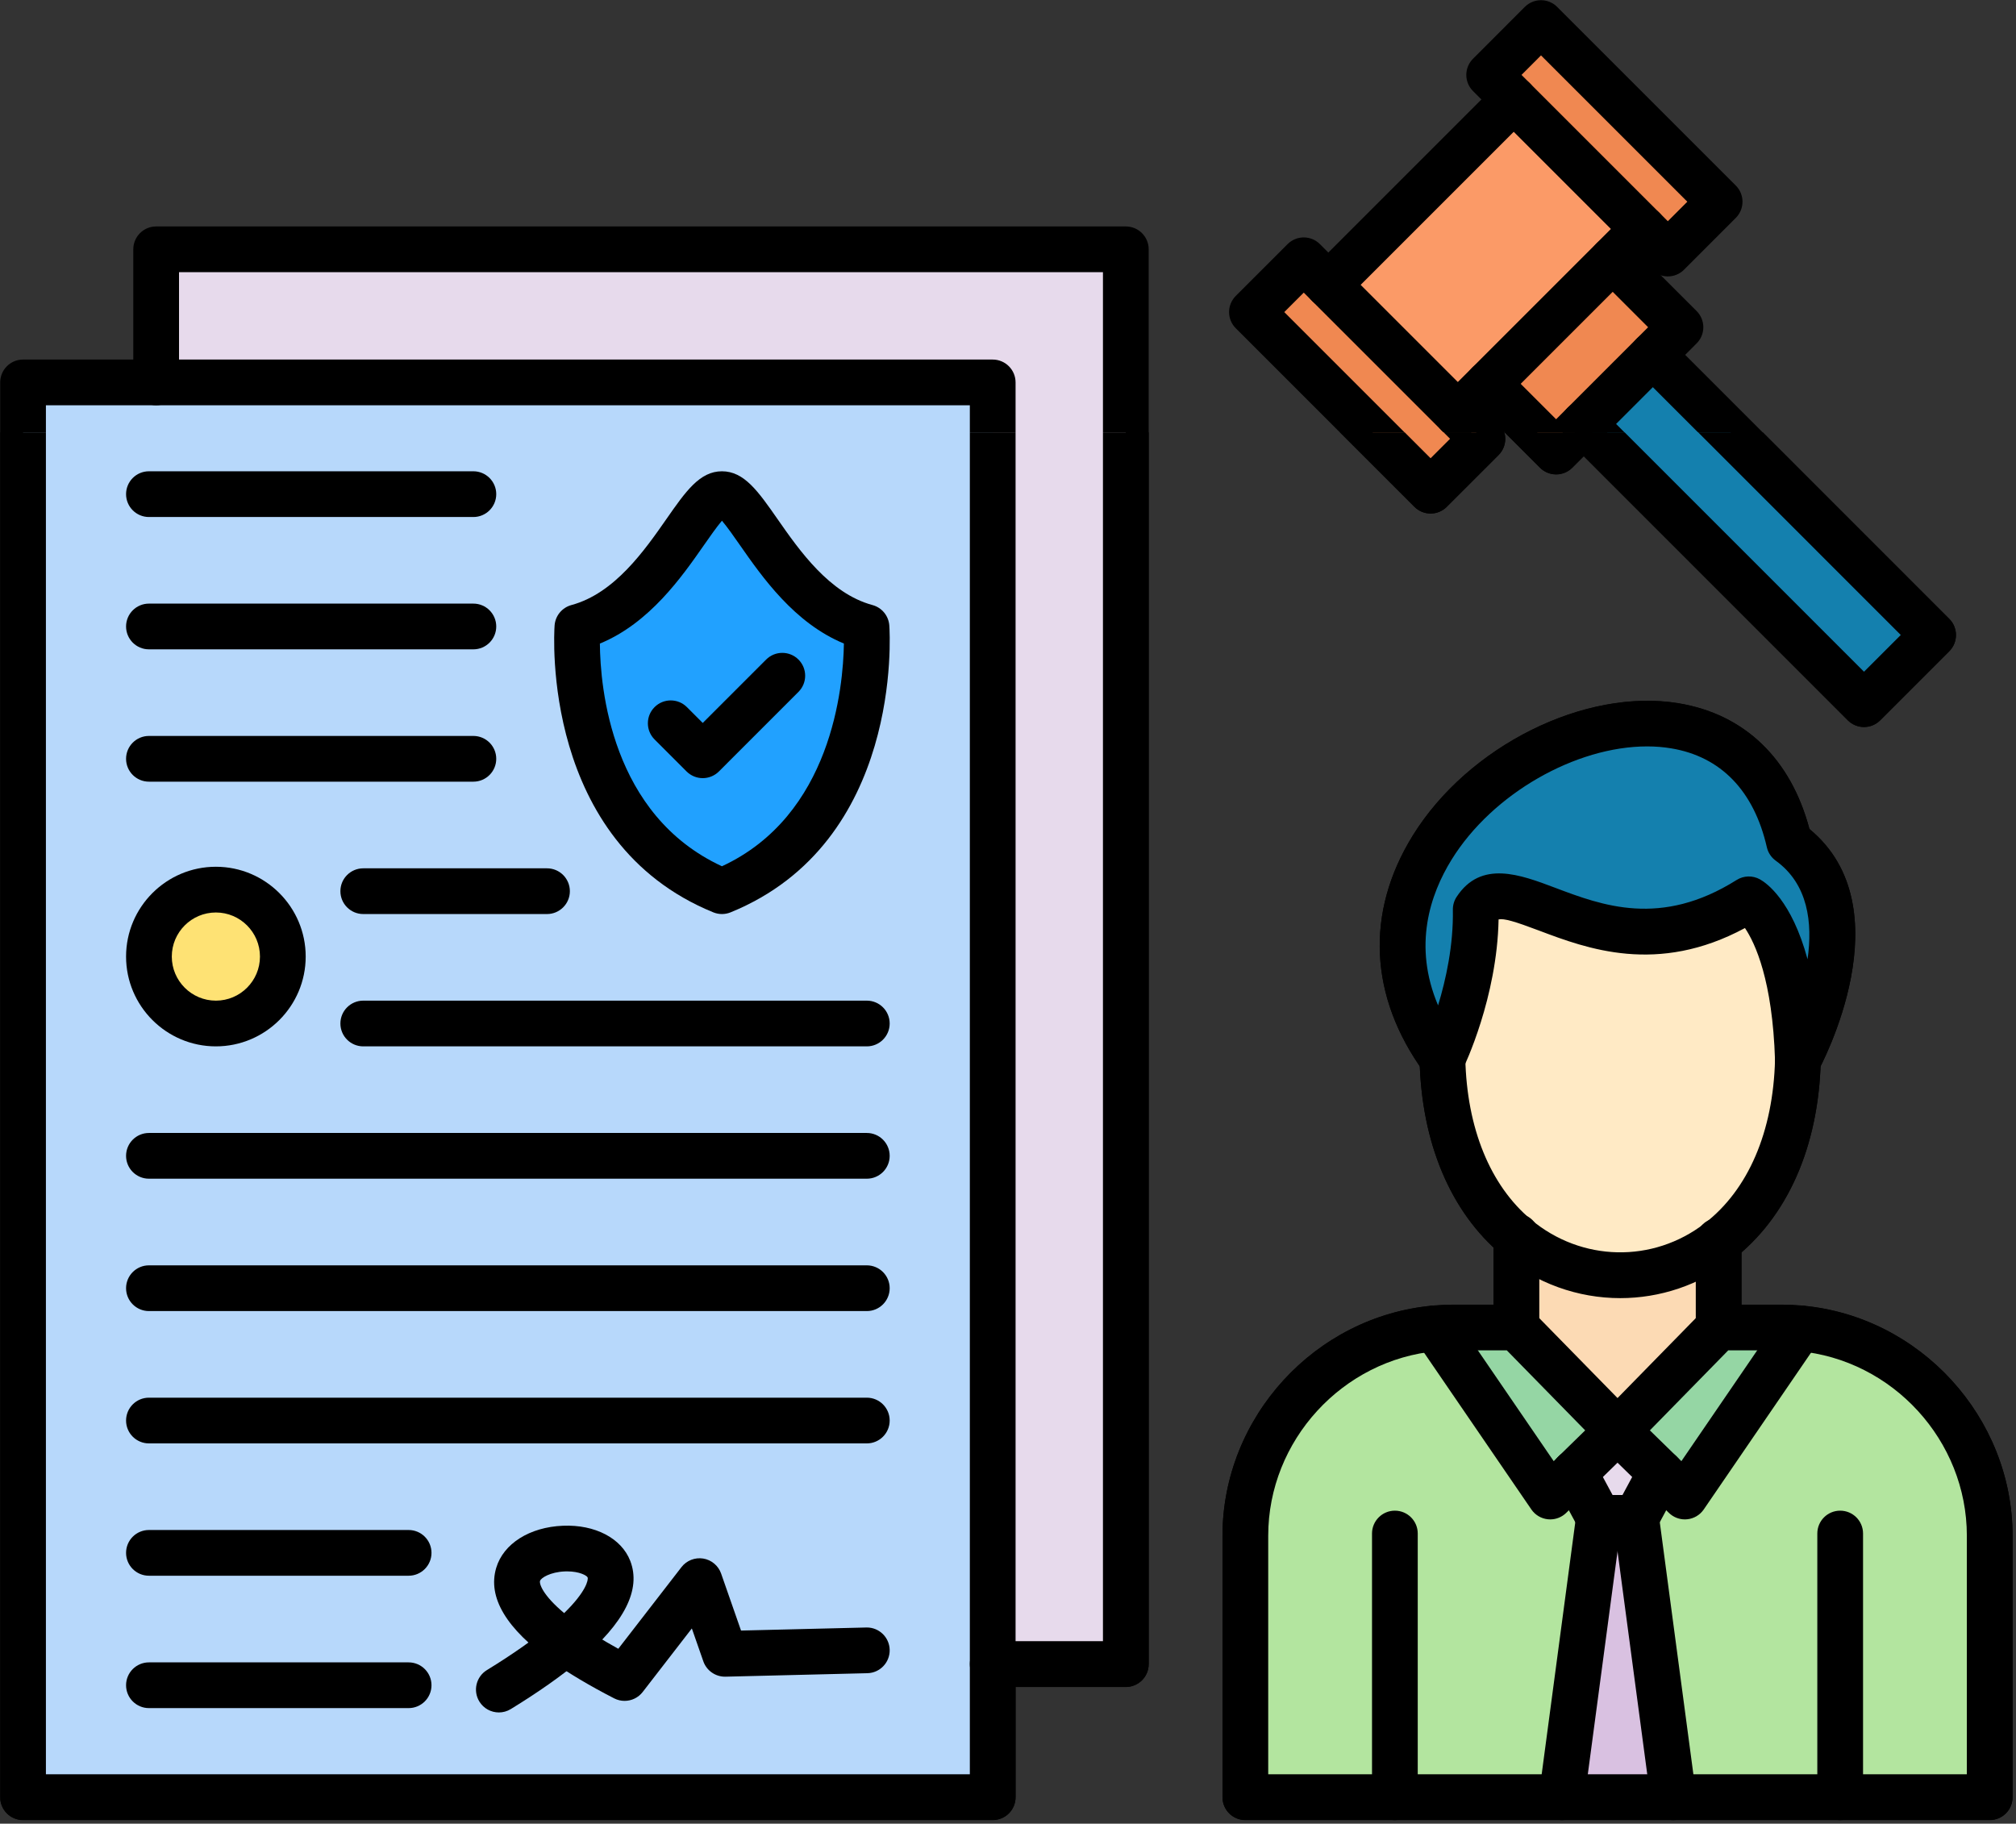 <svg xmlns="http://www.w3.org/2000/svg" xmlns:xlink="http://www.w3.org/1999/xlink" width="1206" zoomAndPan="magnify" viewBox="0 0 904.5 818.25" height="1091" preserveAspectRatio="xMidYMid meet" version="1.2"><rect x="0" y="0" width="904.5" height="818.25" fill="#333333" stroke="none"/><defs><clipPath id="ebedb75b3f"><path d="M 0.164 161 L 456 161 L 456 816.75 L 0.164 816.75 Z M 0.164 161 "/></clipPath><clipPath id="3d7a1e9daa"><path d="M 723 670 L 762 670 L 762 816.75 L 723 816.75 Z M 723 670 "/></clipPath><clipPath id="878d712852"><path d="M 548 585 L 903 585 L 903 816.75 L 548 816.75 Z M 548 585 "/></clipPath><clipPath id="63b4bed8af"><path d="M 615 677 L 637 677 L 637 816.75 L 615 816.75 Z M 615 677 "/></clipPath><clipPath id="e5ae315dd7"><path d="M 690 670 L 728 670 L 728 816.75 L 690 816.75 Z M 690 670 "/></clipPath><clipPath id="4449210f35"><path d="M 815 677 L 836 677 L 836 816.75 L 815 816.75 Z M 815 677 "/></clipPath><clipPath id="a9eb211004"><path d="M 710 193.98 L 868 193.98 L 868 316 L 710 316 Z M 710 193.98 "/></clipPath><clipPath id="68f0394374"><path d="M 667 193.98 L 754 193.98 L 754 203 L 667 203 Z M 667 193.98 "/></clipPath><clipPath id="43e19ee232"><path d="M 561 193.98 L 666 193.98 L 666 221 L 561 221 Z M 561 193.98 "/></clipPath><clipPath id="d2d660dd9b"><path d="M 70 193.98 L 506 193.98 L 506 747 L 70 747 Z M 70 193.98 "/></clipPath><clipPath id="67d04b9fcf"><path d="M 10 193.98 L 446 193.98 L 446 807 L 10 807 Z M 10 193.98 "/></clipPath><clipPath id="9ccc08a8ac"><path d="M 700 193.98 L 878 193.98 L 878 327 L 700 327 Z M 700 193.98 "/></clipPath><clipPath id="0567069e0e"><path d="M 657 193.98 L 765 193.98 L 765 213 L 657 213 Z M 657 193.98 "/></clipPath><clipPath id="29bcef18fa"><path d="M 643 193.98 L 748 193.98 L 748 197 L 643 197 Z M 643 193.98 "/></clipPath><clipPath id="0c441c8669"><path d="M 551 193.98 L 676 193.98 L 676 231 L 551 231 Z M 551 193.98 "/></clipPath><clipPath id="e837b32be5"><path d="M 0.164 193.98 L 456 193.98 L 456 816.684 L 0.164 816.684 Z M 0.164 193.98 "/></clipPath><clipPath id="4c105ad8da"><path d="M 59 193.98 L 516 193.98 L 516 757 L 59 757 Z M 59 193.98 "/></clipPath><clipPath id="0d6ed55b24"><path d="M 723 670 L 762 670 L 762 816.684 L 723 816.684 Z M 723 670 "/></clipPath><clipPath id="8e695fe690"><path d="M 548 585 L 903 585 L 903 816.684 L 548 816.684 Z M 548 585 "/></clipPath><clipPath id="118ef0b317"><path d="M 615 677 L 637 677 L 637 816.684 L 615 816.684 Z M 615 677 "/></clipPath><clipPath id="dbf541df36"><path d="M 690 670 L 728 670 L 728 816.684 L 690 816.684 Z M 690 670 "/></clipPath><clipPath id="6dcd2e5646"><path d="M 815 677 L 836 677 L 836 816.684 L 815 816.684 Z M 815 677 "/></clipPath></defs><g id="d473b5292e"><path style=" stroke:none;fill-rule:nonzero;fill:#95d6a4;fill-opacity:1;" d="M 807.582 596.055 L 755.945 671.531 L 744.988 660.824 L 725.723 642.012 L 771.086 595.684 L 799.273 595.684 C 802.062 595.684 804.855 595.809 807.582 596.055 Z M 807.582 596.055 "/><path style=" stroke:none;fill-rule:nonzero;fill:#95d6a4;fill-opacity:1;" d="M 680.363 595.684 L 725.723 642.012 L 706.457 660.824 L 706.457 660.844 L 695.523 671.531 L 643.863 596.055 C 646.594 595.809 649.383 595.684 652.172 595.684 Z M 680.363 595.684 "/><path style=" stroke:none;fill-rule:nonzero;fill:#b3e59f;fill-opacity:1;" d="M 825.617 806.402 L 750.773 806.402 L 734.074 681.113 L 744.988 660.824 L 755.945 671.531 L 807.582 596.055 C 855.121 600.301 892.707 640.512 892.707 689.113 L 892.707 806.402 Z M 825.617 806.402 "/><path style=" stroke:none;fill-rule:nonzero;fill:#b3e59f;fill-opacity:1;" d="M 625.828 806.402 L 558.742 806.402 L 558.742 689.113 C 558.742 640.512 596.328 600.301 643.863 596.055 L 695.523 671.531 L 706.457 660.844 L 717.375 681.113 L 700.672 806.402 Z M 625.828 806.402 "/><path style=" stroke:none;fill-rule:nonzero;fill:#d9c1e1;fill-opacity:1;" d="M 734.074 681.113 L 750.773 806.402 L 700.672 806.402 L 717.375 681.113 Z M 734.074 681.113 "/><path style=" stroke:none;fill-rule:nonzero;fill:#e7daec;fill-opacity:1;" d="M 744.988 660.824 L 734.074 681.113 L 717.375 681.113 L 706.457 660.844 L 706.457 660.824 L 725.723 642.012 Z M 744.988 660.824 "/><path style=" stroke:none;fill-rule:nonzero;fill:#fcdab4;fill-opacity:1;" d="M 771.086 557.094 L 771.086 595.684 L 725.723 642.012 L 680.363 595.684 L 680.363 555.168 C 706.891 577.363 743.961 578 771.086 557.094 Z M 771.086 557.094 "/><path style=" stroke:none;fill-rule:nonzero;fill:#ffeac5;fill-opacity:1;" d="M 771.086 557.094 C 743.961 578 706.891 577.363 680.363 555.168 C 661.488 539.391 647.965 512.699 647.168 475.094 C 647.168 475.094 662.719 443.109 662.102 408.109 C 677.898 383.941 720.184 444.156 784.625 403.574 C 784.625 403.574 804.793 414.84 806.641 475.586 C 806.641 475.668 806.641 475.73 806.641 475.812 C 805.656 514.586 791.066 541.688 771.086 557.094 Z M 771.086 557.094 "/><path style=" stroke:none;fill-rule:nonzero;fill:#1480ae;fill-opacity:1;" d="M 806.641 475.812 C 806.641 475.73 806.641 475.668 806.641 475.586 C 804.793 414.84 784.625 403.574 784.625 403.574 C 720.184 444.156 677.898 383.941 662.102 408.109 C 662.719 443.109 647.168 475.094 647.168 475.094 C 568.527 366.605 774.879 256.27 802.723 377.93 C 843.773 407.516 806.641 475.812 806.641 475.812 Z M 806.641 475.812 "/><path style=" stroke:none;fill-rule:nonzero;fill:#1480ae;fill-opacity:1;" d="M 710.578 190.258 L 741.582 159.262 L 867.32 285.031 L 836.316 316.027 Z M 710.578 190.258 "/><path style=" stroke:none;fill-rule:nonzero;fill:#f08851;fill-opacity:1;" d="M 753.953 146.82 L 710.562 190.211 L 698.168 202.621 L 667.766 172.219 L 723.57 116.434 Z M 753.953 146.82 "/><path style=" stroke:none;fill-rule:nonzero;fill:#f08851;fill-opacity:1;" d="M 771.535 90.504 L 748.293 113.77 L 679.152 44.629 L 668.133 33.613 L 691.379 10.348 Z M 771.535 90.504 "/><path style=" stroke:none;fill-rule:nonzero;fill:#f08851;fill-opacity:1;" d="M 665.098 196.938 L 641.852 220.184 L 561.695 140.027 L 584.941 116.785 L 595.977 127.82 L 654.082 185.922 Z M 665.098 196.938 "/><path style=" stroke:none;fill-rule:nonzero;fill:#fb9a67;fill-opacity:1;" d="M 737.254 102.73 L 723.57 116.434 L 667.766 172.219 L 654.082 185.902 L 654.082 185.922 L 595.977 127.82 L 595.977 127.801 L 679.152 44.629 Z M 737.254 102.73 "/><path style=" stroke:none;fill-rule:nonzero;fill:#e7daec;fill-opacity:1;" d="M 505.113 111.859 L 505.113 746.684 L 445.387 746.684 L 445.387 171.582 L 70.062 171.582 L 70.062 111.859 Z M 505.113 111.859 "/><path style=" stroke:none;fill-rule:nonzero;fill:#b7d8fb;fill-opacity:1;" d="M 253.645 737.164 C 179.641 684.5 324.957 677.133 253.645 737.164 Z M 253.645 737.164 "/><path style=" stroke:none;fill-rule:nonzero;fill:#fee274;fill-opacity:1;" d="M 126.895 429.262 C 126.895 430.246 126.844 431.227 126.75 432.203 C 126.652 433.184 126.508 434.156 126.316 435.121 C 126.125 436.086 125.887 437.039 125.602 437.98 C 125.316 438.922 124.984 439.848 124.605 440.754 C 124.23 441.664 123.812 442.551 123.348 443.418 C 122.883 444.285 122.379 445.129 121.832 445.949 C 121.285 446.766 120.699 447.555 120.074 448.316 C 119.453 449.074 118.793 449.805 118.098 450.5 C 117.402 451.195 116.672 451.855 115.914 452.477 C 115.152 453.102 114.363 453.688 113.543 454.234 C 112.727 454.781 111.883 455.285 111.016 455.75 C 110.148 456.215 109.262 456.633 108.352 457.008 C 107.441 457.387 106.52 457.719 105.578 458.004 C 104.637 458.289 103.684 458.527 102.719 458.719 C 101.754 458.91 100.781 459.055 99.801 459.152 C 98.824 459.246 97.84 459.297 96.859 459.297 C 95.875 459.297 94.895 459.246 93.914 459.152 C 92.934 459.055 91.961 458.91 90.996 458.719 C 90.031 458.527 89.082 458.289 88.141 458.004 C 87.199 457.719 86.273 457.387 85.363 457.008 C 84.453 456.633 83.566 456.215 82.699 455.75 C 81.832 455.285 80.988 454.781 80.172 454.234 C 79.352 453.688 78.562 453.102 77.805 452.477 C 77.043 451.855 76.316 451.195 75.617 450.5 C 74.922 449.805 74.266 449.074 73.641 448.316 C 73.016 447.555 72.43 446.766 71.883 445.949 C 71.336 445.129 70.832 444.285 70.367 443.418 C 69.906 442.551 69.484 441.664 69.109 440.754 C 68.73 439.848 68.402 438.922 68.113 437.98 C 67.828 437.039 67.59 436.086 67.398 435.121 C 67.207 434.156 67.062 433.184 66.965 432.203 C 66.871 431.227 66.82 430.246 66.82 429.262 C 66.82 428.277 66.871 427.297 66.965 426.316 C 67.062 425.336 67.207 424.367 67.398 423.402 C 67.59 422.438 67.828 421.484 68.113 420.543 C 68.402 419.602 68.73 418.676 69.109 417.766 C 69.484 416.859 69.906 415.969 70.367 415.102 C 70.832 414.234 71.336 413.391 71.883 412.574 C 72.43 411.758 73.016 410.969 73.641 410.207 C 74.266 409.445 74.922 408.719 75.617 408.023 C 76.316 407.328 77.043 406.668 77.805 406.043 C 78.562 405.418 79.352 404.832 80.172 404.289 C 80.988 403.742 81.832 403.234 82.699 402.773 C 83.566 402.309 84.453 401.887 85.363 401.512 C 86.273 401.137 87.199 400.805 88.141 400.52 C 89.082 400.234 90.031 399.996 90.996 399.801 C 91.961 399.609 92.934 399.465 93.914 399.371 C 94.895 399.273 95.875 399.227 96.859 399.227 C 97.84 399.227 98.824 399.273 99.801 399.371 C 100.781 399.465 101.754 399.609 102.719 399.801 C 103.684 399.996 104.637 400.234 105.578 400.52 C 106.52 400.805 107.441 401.137 108.352 401.512 C 109.262 401.887 110.148 402.309 111.016 402.773 C 111.883 403.234 112.727 403.742 113.543 404.289 C 114.363 404.832 115.152 405.418 115.914 406.043 C 116.672 406.668 117.402 407.328 118.098 408.023 C 118.793 408.719 119.453 409.445 120.074 410.207 C 120.699 410.969 121.285 411.758 121.832 412.574 C 122.379 413.391 122.883 414.234 123.348 415.102 C 123.812 415.969 124.23 416.859 124.605 417.766 C 124.984 418.676 125.316 419.602 125.602 420.543 C 125.887 421.484 126.125 422.438 126.316 423.402 C 126.508 424.367 126.652 425.336 126.75 426.316 C 126.844 427.297 126.895 428.277 126.895 429.262 Z M 126.895 429.262 "/><path style=" stroke:none;fill-rule:nonzero;fill:#21a1ff;fill-opacity:1;" d="M 388.762 281.445 C 388.762 281.445 395.062 370.934 323.91 399.922 C 252.762 370.934 259.059 281.445 259.059 281.445 C 296.418 271.352 311.93 221.785 323.91 221.785 C 335.895 221.785 351.402 271.352 388.762 281.445 Z M 388.762 281.445 "/><path style=" stroke:none;fill-rule:nonzero;fill:#b7d8fb;fill-opacity:1;" d="M 253.645 737.164 C 324.957 677.133 179.641 684.5 253.645 737.164 Z M 445.387 746.684 L 445.387 806.402 L 10.34 806.402 L 10.34 171.582 L 445.387 171.582 Z M 323.91 399.922 C 395.062 370.934 388.762 281.445 388.762 281.445 C 351.402 271.352 335.895 221.785 323.91 221.785 C 311.93 221.785 296.418 271.352 259.059 281.445 C 259.059 281.445 252.762 370.934 323.91 399.922 Z M 126.895 429.262 C 126.895 412.703 113.395 399.227 96.859 399.227 C 80.301 399.227 66.82 412.703 66.82 429.262 C 66.82 445.797 80.301 459.297 96.859 459.297 C 113.395 459.297 126.895 445.797 126.895 429.262 Z M 126.895 429.262 "/><path style=" stroke:none;fill-rule:nonzero;fill:#000000;fill-opacity:1;" d="M 836.305 326.23 C 833.586 326.23 830.973 325.148 829.051 323.223 L 703.309 197.461 C 699.301 193.457 699.301 186.961 703.309 182.957 C 707.316 178.949 713.809 178.949 717.816 182.957 L 836.305 301.465 L 852.801 284.969 L 734.309 166.461 C 730.301 162.453 730.301 155.957 734.309 151.953 C 738.316 147.949 744.809 147.949 748.816 151.953 L 874.562 277.715 C 878.566 281.723 878.566 288.215 874.559 292.223 L 843.559 323.223 C 841.633 325.148 839.027 326.23 836.305 326.23 Z M 836.305 326.23 "/><path style=" stroke:none;fill-rule:nonzero;fill:#000000;fill-opacity:1;" d="M 698.168 212.879 C 695.449 212.879 692.84 211.801 690.918 209.875 L 660.516 179.473 C 656.508 175.465 656.508 168.969 660.516 164.965 C 664.516 160.961 671.016 160.961 675.02 164.965 L 698.164 188.109 L 739.445 146.82 L 716.316 123.688 C 712.309 119.684 712.309 113.188 716.316 109.184 C 720.32 105.18 726.816 105.18 730.82 109.184 L 761.207 139.566 C 763.133 141.492 764.215 144.098 764.215 146.82 C 764.215 149.543 763.137 152.152 761.207 154.074 L 705.43 209.871 C 703.504 211.797 700.898 212.883 698.176 212.883 C 698.172 212.879 698.172 212.879 698.168 212.879 Z M 698.168 212.879 "/><path style=" stroke:none;fill-rule:nonzero;fill:#000000;fill-opacity:1;" d="M 654.082 196.16 C 651.457 196.16 648.828 195.16 646.828 193.156 C 642.82 189.148 642.82 182.652 646.828 178.648 L 729.992 95.484 C 733.992 91.473 740.488 91.469 744.5 95.473 C 748.508 99.477 748.512 105.973 744.512 109.98 L 661.332 193.156 C 659.332 195.16 656.707 196.16 654.082 196.16 Z M 654.082 196.16 "/><path style=" stroke:none;fill-rule:nonzero;fill:#000000;fill-opacity:1;" d="M 595.977 138.059 C 593.355 138.059 590.727 137.059 588.727 135.055 C 584.719 131.047 584.719 124.555 588.727 120.547 L 671.898 37.379 C 675.902 33.371 682.402 33.371 686.402 37.379 C 690.41 41.383 690.41 47.879 686.402 51.883 L 603.23 135.055 C 601.23 137.059 598.602 138.059 595.977 138.059 Z M 595.977 138.059 "/><path style=" stroke:none;fill-rule:nonzero;fill:#000000;fill-opacity:1;" d="M 748.293 124.027 C 745.57 124.027 742.961 122.945 741.039 121.023 L 660.883 40.867 C 656.875 36.863 656.875 30.367 660.879 26.363 L 684.121 3.098 C 686.047 1.172 688.656 0.09 691.375 0.09 L 691.379 0.09 C 694.098 0.09 696.711 1.172 698.633 3.094 L 778.789 83.25 C 782.793 87.254 782.797 93.746 778.793 97.754 L 755.547 121.02 C 753.625 122.941 751.02 124.023 748.293 124.027 Z M 744.508 95.477 L 748.289 99.258 L 757.035 90.504 L 691.387 24.855 L 682.641 33.609 Z M 744.508 95.477 "/><path style=" stroke:none;fill-rule:nonzero;fill:#000000;fill-opacity:1;" d="M 641.852 230.441 C 639.133 230.441 636.523 229.359 634.602 227.438 L 554.445 147.281 C 550.438 143.277 550.438 136.781 554.445 132.777 L 577.691 109.531 C 581.691 105.527 588.191 105.527 592.195 109.531 L 672.352 189.688 C 676.355 193.695 676.355 200.188 672.352 204.195 L 649.105 227.438 C 647.18 229.359 644.574 230.441 641.852 230.441 Z M 576.203 140.027 L 641.852 205.676 L 650.59 196.938 L 588.727 135.074 L 584.941 131.293 Z M 576.203 140.027 "/><path style=" stroke:none;fill-rule:nonzero;fill:#000000;fill-opacity:1;" d="M 323.91 410.18 C 322.598 410.18 321.281 409.93 320.039 409.422 C 242.895 377.988 248.547 284.68 248.824 280.723 C 249.133 276.367 252.168 272.684 256.383 271.543 C 275.723 266.316 289.172 247.031 298.996 232.949 C 307.668 220.512 313.938 211.527 323.914 211.527 C 333.891 211.527 340.16 220.512 348.832 232.949 C 358.652 247.031 372.105 266.316 391.441 271.543 C 395.66 272.684 398.691 276.367 399 280.723 C 399.277 284.68 404.934 377.992 327.785 409.422 C 326.543 409.93 325.227 410.18 323.91 410.18 Z M 269.145 288.828 C 269.301 308.512 274.176 365.754 323.906 388.738 C 373.133 365.93 378.328 308.398 378.625 288.809 C 356.375 279.633 341.906 258.887 332 244.688 C 329.469 241.051 326.254 236.445 323.91 233.707 C 321.566 236.445 318.355 241.051 315.82 244.684 C 305.91 258.895 291.426 279.664 269.145 288.828 Z M 269.145 288.828 "/><path style=" stroke:none;fill-rule:nonzero;fill:#000000;fill-opacity:1;" d="M 315.293 349.207 C 312.574 349.207 309.965 348.125 308.039 346.203 L 293.68 331.844 C 289.672 327.836 289.672 321.34 293.68 317.336 C 297.688 313.332 304.18 313.332 308.188 317.336 L 315.293 324.441 L 343.738 295.996 C 347.742 291.992 354.238 291.992 358.242 295.996 C 362.25 300.004 362.25 306.5 358.242 310.504 L 322.547 346.203 C 320.625 348.125 318.016 349.207 315.293 349.207 Z M 315.293 349.207 "/><g clip-rule="nonzero" clip-path="url(#ebedb75b3f)"><path style=" stroke:none;fill-rule:nonzero;fill:#000000;fill-opacity:1;" d="M 445.387 816.66 L 10.34 816.66 C 4.676 816.66 0.082 812.07 0.082 806.402 L 0.082 171.582 C 0.082 165.918 4.676 161.324 10.34 161.324 L 445.387 161.324 C 451.055 161.324 455.648 165.918 455.648 171.582 L 455.648 806.402 C 455.648 812.066 451.055 816.66 445.387 816.66 Z M 20.598 796.145 L 435.129 796.145 L 435.129 181.84 L 20.598 181.84 Z M 20.598 796.145 "/></g><path style=" stroke:none;fill-rule:nonzero;fill:#000000;fill-opacity:1;" d="M 212.387 232.043 L 66.82 232.043 C 61.156 232.043 56.562 227.449 56.562 221.785 C 56.562 216.121 61.156 211.527 66.82 211.527 L 212.387 211.527 C 218.051 211.527 222.645 216.121 222.645 221.785 C 222.645 227.449 218.051 232.043 212.387 232.043 Z M 212.387 232.043 "/><path style=" stroke:none;fill-rule:nonzero;fill:#000000;fill-opacity:1;" d="M 212.387 291.414 L 66.82 291.414 C 61.156 291.414 56.562 286.82 56.562 281.156 C 56.562 275.492 61.156 270.898 66.82 270.898 L 212.387 270.898 C 218.051 270.898 222.645 275.492 222.645 281.156 C 222.645 286.82 218.051 291.414 212.387 291.414 Z M 212.387 291.414 "/><path style=" stroke:none;fill-rule:nonzero;fill:#000000;fill-opacity:1;" d="M 212.387 350.789 L 66.82 350.789 C 61.156 350.789 56.562 346.195 56.562 340.531 C 56.562 334.867 61.156 330.273 66.82 330.273 L 212.387 330.273 C 218.051 330.273 222.645 334.867 222.645 340.531 C 222.645 346.195 218.051 350.789 212.387 350.789 Z M 212.387 350.789 "/><path style=" stroke:none;fill-rule:nonzero;fill:#000000;fill-opacity:1;" d="M 245.418 410.18 L 162.98 410.18 C 157.316 410.18 152.723 405.586 152.723 399.922 C 152.723 394.258 157.316 389.664 162.98 389.664 L 245.418 389.664 C 251.082 389.664 255.676 394.258 255.676 399.922 C 255.676 405.586 251.082 410.18 245.418 410.18 Z M 245.418 410.18 "/><path style=" stroke:none;fill-rule:nonzero;fill:#000000;fill-opacity:1;" d="M 388.906 469.555 L 162.98 469.555 C 157.316 469.555 152.723 464.961 152.723 459.297 C 152.723 453.629 157.316 449.039 162.98 449.039 L 388.906 449.039 C 394.57 449.039 399.164 453.629 399.164 459.297 C 399.164 464.961 394.57 469.555 388.906 469.555 Z M 388.906 469.555 "/><path style=" stroke:none;fill-rule:nonzero;fill:#000000;fill-opacity:1;" d="M 388.906 528.926 L 66.82 528.926 C 61.156 528.926 56.562 524.336 56.562 518.668 C 56.562 513.004 61.156 508.41 66.82 508.41 L 388.906 508.41 C 394.57 508.41 399.164 513.004 399.164 518.668 C 399.164 524.336 394.57 528.926 388.906 528.926 Z M 388.906 528.926 "/><path style=" stroke:none;fill-rule:nonzero;fill:#000000;fill-opacity:1;" d="M 388.906 588.32 L 66.82 588.32 C 61.156 588.32 56.562 583.73 56.562 578.062 C 56.562 572.395 61.156 567.805 66.82 567.805 L 388.906 567.805 C 394.57 567.805 399.164 572.395 399.164 578.062 C 399.164 583.73 394.57 588.32 388.906 588.32 Z M 388.906 588.32 "/><path style=" stroke:none;fill-rule:nonzero;fill:#000000;fill-opacity:1;" d="M 388.906 647.691 L 66.82 647.691 C 61.156 647.691 56.562 643.102 56.562 637.434 C 56.562 631.77 61.156 627.176 66.82 627.176 L 388.906 627.176 C 394.57 627.176 399.164 631.77 399.164 637.434 C 399.164 643.102 394.57 647.691 388.906 647.691 Z M 388.906 647.691 "/><path style=" stroke:none;fill-rule:nonzero;fill:#000000;fill-opacity:1;" d="M 183.332 707.066 L 66.82 707.066 C 61.156 707.066 56.562 702.477 56.562 696.809 C 56.562 691.141 61.156 686.551 66.82 686.551 L 183.332 686.551 C 189 686.551 193.594 691.141 193.594 696.809 C 193.594 702.477 189 707.066 183.332 707.066 Z M 183.332 707.066 "/><path style=" stroke:none;fill-rule:nonzero;fill:#000000;fill-opacity:1;" d="M 183.332 766.461 L 66.82 766.461 C 61.156 766.461 56.562 761.867 56.562 756.203 C 56.562 750.535 61.156 745.945 66.82 745.945 L 183.332 745.945 C 189 745.945 193.594 750.535 193.594 756.203 C 193.594 761.867 189 766.461 183.332 766.461 Z M 183.332 766.461 "/><path style=" stroke:none;fill-rule:nonzero;fill:#000000;fill-opacity:1;" d="M 280.227 763.219 C 278.637 763.219 277.031 762.848 275.539 762.082 C 264.582 756.449 255.211 750.875 247.688 745.516 C 243.074 742.227 242 735.824 245.285 731.211 C 248.574 726.594 254.98 725.523 259.594 728.809 C 264.578 732.355 270.547 736.055 277.41 739.84 L 305.746 703.211 C 308.047 700.234 311.797 698.766 315.508 699.359 C 319.219 699.965 322.305 702.555 323.543 706.105 L 332.469 731.668 L 388.656 730.293 C 388.742 730.289 388.828 730.289 388.914 730.289 C 394.465 730.289 399.027 734.719 399.164 740.297 C 399.301 745.961 394.82 750.664 389.16 750.801 L 325.496 752.359 C 321.082 752.457 317.031 749.695 315.562 745.484 L 310.406 730.715 L 288.348 759.234 C 286.348 761.82 283.32 763.219 280.227 763.219 Z M 280.227 763.219 "/><path style=" stroke:none;fill-rule:nonzero;fill:#000000;fill-opacity:1;" d="M 253.641 747.422 C 251.562 747.422 249.48 746.789 247.695 745.52 C 227.133 730.887 218.699 716.766 222.629 703.547 C 225.863 692.668 237.617 685.242 252.574 684.637 C 266.961 684.043 278.824 690.242 282.77 700.406 C 287.746 713.234 280.168 728.242 260.246 745.012 C 258.348 746.609 256 747.422 253.641 747.422 Z M 254.438 705.113 C 254.102 705.113 253.758 705.125 253.406 705.137 C 246.863 705.402 242.695 708.047 242.293 709.395 C 241.914 710.672 243.41 715.695 253.117 723.832 C 263.039 714.176 264.035 708.844 263.641 707.828 C 263.332 707.031 260.074 705.113 254.438 705.113 Z M 254.438 705.113 "/><path style=" stroke:none;fill-rule:nonzero;fill:#000000;fill-opacity:1;" d="M 223.824 768.41 C 220.371 768.41 217.004 766.668 215.066 763.512 C 212.105 758.684 213.621 752.363 218.449 749.406 C 230 742.324 239.613 735.566 247.031 729.316 C 251.367 725.664 257.836 726.219 261.488 730.551 C 265.137 734.887 264.586 741.355 260.25 745.008 C 252.051 751.914 241.594 759.281 229.172 766.898 C 227.5 767.922 225.652 768.41 223.824 768.41 Z M 223.824 768.41 "/><path style=" stroke:none;fill-rule:nonzero;fill:#000000;fill-opacity:1;" d="M 505.113 756.941 L 445.387 756.941 C 439.723 756.941 435.129 752.348 435.129 746.684 C 435.129 741.016 439.723 736.426 445.387 736.426 L 494.852 736.426 L 494.852 122.117 L 80.32 122.117 L 80.32 171.582 C 80.32 177.246 75.727 181.84 70.062 181.84 C 64.398 181.84 59.805 177.246 59.805 171.582 L 59.805 111.859 C 59.805 106.195 64.398 101.602 70.062 101.602 L 505.113 101.602 C 510.777 101.602 515.371 106.195 515.371 111.859 L 515.371 746.684 C 515.371 752.348 510.777 756.941 505.113 756.941 Z M 505.113 756.941 "/><path style=" stroke:none;fill-rule:nonzero;fill:#000000;fill-opacity:1;" d="M 96.859 469.555 C 74.641 469.555 56.562 451.477 56.562 429.258 C 56.562 407.043 74.641 388.965 96.859 388.965 C 119.078 388.965 137.152 407.043 137.152 429.258 C 137.152 451.48 119.074 469.555 96.859 469.555 Z M 96.859 409.484 C 85.953 409.484 77.078 418.355 77.078 429.262 C 77.078 440.168 85.953 449.039 96.859 449.039 C 107.766 449.039 116.637 440.168 116.637 429.262 C 116.637 418.355 107.762 409.484 96.859 409.484 Z M 96.859 409.484 "/><path style=" stroke:none;fill-rule:nonzero;fill:#000000;fill-opacity:1;" d="M 680.363 605.945 C 674.695 605.945 670.105 601.352 670.105 595.684 L 670.105 554.797 C 670.105 549.133 674.695 544.539 680.363 544.539 C 686.027 544.539 690.621 549.133 690.621 554.797 L 690.621 595.684 C 690.621 601.352 686.027 605.945 680.363 605.945 Z M 680.363 605.945 "/><path style=" stroke:none;fill-rule:nonzero;fill:#000000;fill-opacity:1;" d="M 726.949 582.516 C 708.102 582.516 689.27 575.996 673.777 563.031 C 650.801 543.828 637.707 512.676 636.91 475.312 C 636.789 469.645 641.285 464.957 646.949 464.836 C 652.582 464.676 657.305 469.211 657.422 474.875 C 658.086 506.227 668.574 531.945 686.938 547.297 C 709.543 566.215 741.566 566.898 764.82 548.973 C 784.355 533.914 795.566 507.836 796.387 475.555 C 796.527 469.891 801.289 465.434 806.898 465.559 C 812.566 465.699 817.039 470.41 816.895 476.074 C 815.914 514.656 801.871 546.312 777.348 565.223 C 762.363 576.77 744.648 582.516 726.949 582.516 Z M 726.949 582.516 "/><path style=" stroke:none;fill-rule:nonzero;fill:#000000;fill-opacity:1;" d="M 806.641 486.07 C 805.801 486.07 804.953 485.965 804.113 485.754 C 799.566 484.598 796.383 480.504 796.383 475.812 L 796.383 475.742 C 795.27 439.938 787.449 423.223 782.895 416.461 C 743.582 437.648 711.852 425.664 690.441 417.574 C 679.609 413.48 674.758 412.055 672.355 412.586 C 671.699 447.703 657.047 478.242 656.398 479.578 C 654.82 482.82 651.656 485 648.066 485.309 C 644.473 485.641 640.98 484.031 638.867 481.113 C 614.266 447.176 612.484 409.473 633.848 374.941 C 658.758 334.688 711.16 308.621 753.145 315.59 C 782.746 320.508 803.469 340.477 811.824 371.996 C 854.812 407.355 817.312 477.668 815.656 480.711 C 813.828 484.07 810.332 486.07 806.641 486.07 Z M 738.98 334.969 C 707.074 334.969 669.672 356.035 651.293 385.738 C 641.59 401.422 633.875 424.434 645.211 451.164 C 648.719 439.637 652.125 424.203 651.844 408.293 C 651.809 406.234 652.391 404.219 653.512 402.496 C 664.418 385.809 682.094 392.488 697.691 398.379 C 718.832 406.371 745.145 416.312 779.156 394.898 C 782.336 392.895 786.348 392.793 789.629 394.621 C 792.578 396.27 803.844 404.109 810.977 430.469 C 813.305 414.145 811.262 396.73 796.723 386.254 C 794.699 384.797 793.273 382.652 792.719 380.223 C 786.922 354.883 772.074 339.535 749.777 335.832 C 746.277 335.25 742.664 334.969 738.98 334.969 Z M 738.98 334.969 "/><path style=" stroke:none;fill-rule:nonzero;fill:#000000;fill-opacity:1;" d="M 755.945 681.789 C 753.277 681.789 750.699 680.75 748.773 678.867 L 718.559 649.348 C 714.504 645.391 714.426 638.895 718.383 634.844 C 722.344 630.793 728.84 630.711 732.891 634.672 L 754.375 655.656 L 799.117 590.266 C 802.316 585.59 808.699 584.391 813.375 587.59 C 818.051 590.789 819.246 597.172 816.051 601.848 L 764.41 677.324 C 762.699 679.828 759.969 681.445 756.949 681.738 C 756.613 681.773 756.277 681.789 755.945 681.789 Z M 755.945 681.789 "/><g clip-rule="nonzero" clip-path="url(#3d7a1e9daa)"><path style=" stroke:none;fill-rule:nonzero;fill:#000000;fill-opacity:1;" d="M 750.762 816.664 C 745.695 816.664 741.293 812.914 740.605 807.762 L 723.902 682.473 C 723.156 676.855 727.102 671.695 732.715 670.949 C 738.352 670.184 743.492 674.145 744.238 679.758 L 760.941 805.047 C 761.691 810.664 757.742 815.824 752.129 816.57 C 751.672 816.633 751.211 816.664 750.762 816.664 Z M 750.762 816.664 "/></g><g clip-rule="nonzero" clip-path="url(#878d712852)"><path style=" stroke:none;fill-rule:nonzero;fill:#000000;fill-opacity:1;" d="M 892.707 816.66 L 558.742 816.66 C 553.074 816.66 548.484 812.07 548.484 806.402 L 548.484 689.113 C 548.484 635.934 589.98 590.57 642.953 585.84 C 645.969 585.566 649.074 585.426 652.172 585.426 L 680.363 585.426 C 683.121 585.426 685.762 586.539 687.691 588.508 L 725.723 627.352 L 763.754 588.508 C 765.684 586.539 768.324 585.426 771.082 585.426 L 799.273 585.426 C 802.371 585.426 805.473 585.566 808.504 585.84 C 861.465 590.57 902.961 635.934 902.961 689.113 L 902.961 806.402 C 902.965 812.066 898.371 816.66 892.707 816.66 Z M 569 796.145 L 882.449 796.145 L 882.449 689.113 C 882.449 646.457 849.16 610.07 806.672 606.273 C 804.242 606.055 801.754 605.945 799.273 605.945 L 775.395 605.945 L 733.051 649.188 C 731.125 651.16 728.48 652.27 725.723 652.27 C 722.965 652.27 720.324 651.16 718.395 649.188 L 676.051 605.945 L 652.172 605.945 C 649.691 605.945 647.203 606.055 644.785 606.273 C 602.281 610.07 569 646.457 569 689.113 Z M 569 796.145 "/></g><g clip-rule="nonzero" clip-path="url(#63b4bed8af)"><path style=" stroke:none;fill-rule:nonzero;fill:#000000;fill-opacity:1;" d="M 625.828 816.66 C 620.164 816.66 615.57 812.07 615.57 806.402 L 615.57 688.129 C 615.57 682.465 620.164 677.871 625.828 677.871 C 631.496 677.871 636.086 682.465 636.086 688.129 L 636.086 806.402 C 636.086 812.066 631.496 816.66 625.828 816.66 Z M 625.828 816.66 "/></g><path style=" stroke:none;fill-rule:nonzero;fill:#000000;fill-opacity:1;" d="M 695.523 681.789 C 695.188 681.789 694.855 681.773 694.52 681.742 C 691.5 681.445 688.77 679.828 687.059 677.328 L 635.398 601.852 C 632.199 597.176 633.395 590.793 638.07 587.594 C 642.746 584.395 649.133 585.59 652.328 590.266 L 697.086 655.66 L 699.285 653.512 C 703.34 649.551 709.832 649.625 713.793 653.676 C 717.754 657.727 717.68 664.223 713.629 668.18 L 702.691 678.867 C 700.766 680.75 698.188 681.789 695.523 681.789 Z M 695.523 681.789 "/><path style=" stroke:none;fill-rule:nonzero;fill:#000000;fill-opacity:1;" d="M 706.457 671.082 C 703.793 671.082 701.129 670.047 699.121 667.988 C 695.16 663.938 695.238 657.441 699.293 653.484 L 718.559 634.672 C 722.613 630.711 729.105 630.789 733.062 634.844 C 737.023 638.898 736.945 645.395 732.891 649.348 L 713.625 668.16 C 711.629 670.109 709.043 671.082 706.457 671.082 Z M 706.457 671.082 "/><path style=" stroke:none;fill-rule:nonzero;fill:#000000;fill-opacity:1;" d="M 734.074 691.371 L 717.375 691.371 C 713.598 691.371 710.129 689.301 708.344 685.977 L 697.426 665.703 C 696.621 664.207 696.199 662.539 696.199 660.844 C 696.199 655.176 700.793 650.574 706.457 650.574 C 710.531 650.574 714.051 652.941 715.707 656.383 L 723.5 670.855 L 727.941 670.855 L 735.953 655.965 C 738.641 650.969 744.863 649.105 749.848 651.789 C 754.84 654.473 756.707 660.691 754.02 665.68 L 743.105 685.973 C 741.316 689.301 737.848 691.371 734.074 691.371 Z M 734.074 691.371 "/><g clip-rule="nonzero" clip-path="url(#e5ae315dd7)"><path style=" stroke:none;fill-rule:nonzero;fill:#000000;fill-opacity:1;" d="M 700.684 816.664 C 700.234 816.664 699.777 816.633 699.32 816.57 C 693.703 815.824 689.758 810.664 690.504 805.051 L 707.207 679.762 C 707.953 674.145 713.121 670.199 718.727 670.949 C 724.344 671.695 728.289 676.855 727.543 682.469 L 710.84 807.758 C 710.156 812.914 705.75 816.664 700.684 816.664 Z M 700.684 816.664 "/></g><path style=" stroke:none;fill-rule:nonzero;fill:#000000;fill-opacity:1;" d="M 771.086 605.945 C 765.418 605.945 760.828 601.352 760.828 595.684 L 760.828 556.789 C 760.828 551.121 765.418 546.531 771.086 546.531 C 776.75 546.531 781.344 551.121 781.344 556.789 L 781.344 595.684 C 781.344 601.352 776.75 605.945 771.086 605.945 Z M 771.086 605.945 "/><g clip-rule="nonzero" clip-path="url(#4449210f35)"><path style=" stroke:none;fill-rule:nonzero;fill:#000000;fill-opacity:1;" d="M 825.617 816.66 C 819.949 816.66 815.359 812.07 815.359 806.402 L 815.359 688.129 C 815.359 682.465 819.949 677.871 825.617 677.871 C 831.285 677.871 835.875 682.465 835.875 688.129 L 835.875 806.402 C 835.875 812.066 831.285 816.66 825.617 816.66 Z M 825.617 816.66 "/></g><path style=" stroke:none;fill-rule:nonzero;fill:#95d6a4;fill-opacity:1;" d="M 807.582 595.984 L 755.945 671.465 L 744.988 660.754 L 725.723 641.941 L 771.086 595.617 L 799.273 595.617 C 802.062 595.617 804.855 595.738 807.582 595.984 Z M 807.582 595.984 "/><path style=" stroke:none;fill-rule:nonzero;fill:#95d6a4;fill-opacity:1;" d="M 680.363 595.617 L 725.723 641.941 L 706.457 660.754 L 706.457 660.773 L 695.523 671.465 L 643.863 595.984 C 646.594 595.738 649.383 595.617 652.172 595.617 Z M 680.363 595.617 "/><path style=" stroke:none;fill-rule:nonzero;fill:#b3e59f;fill-opacity:1;" d="M 825.617 806.336 L 750.773 806.336 L 734.074 681.043 L 744.988 660.754 L 755.945 671.465 L 807.582 595.984 C 855.121 600.23 892.707 640.445 892.707 689.047 L 892.707 806.336 Z M 825.617 806.336 "/><path style=" stroke:none;fill-rule:nonzero;fill:#b3e59f;fill-opacity:1;" d="M 625.828 806.336 L 558.742 806.336 L 558.742 689.047 C 558.742 640.445 596.328 600.23 643.863 595.984 L 695.523 671.465 L 706.457 660.773 L 717.375 681.043 L 700.672 806.336 Z M 625.828 806.336 "/><path style=" stroke:none;fill-rule:nonzero;fill:#d9c1e1;fill-opacity:1;" d="M 734.074 681.043 L 750.773 806.336 L 700.672 806.336 L 717.375 681.043 Z M 734.074 681.043 "/><path style=" stroke:none;fill-rule:nonzero;fill:#e7daec;fill-opacity:1;" d="M 744.988 660.754 L 734.074 681.043 L 717.375 681.043 L 706.457 660.773 L 706.457 660.754 L 725.723 641.941 Z M 744.988 660.754 "/><path style=" stroke:none;fill-rule:nonzero;fill:#fcdab4;fill-opacity:1;" d="M 771.086 557.027 L 771.086 595.617 L 725.723 641.941 L 680.363 595.617 L 680.363 555.098 C 706.891 577.297 743.961 577.93 771.086 557.027 Z M 771.086 557.027 "/><path style=" stroke:none;fill-rule:nonzero;fill:#ffeac5;fill-opacity:1;" d="M 771.086 557.027 C 743.961 577.93 706.891 577.297 680.363 555.098 C 661.488 539.32 647.965 512.629 647.168 475.023 C 647.168 475.023 662.719 443.039 662.102 408.039 C 677.898 383.871 720.184 444.086 784.625 403.504 C 784.625 403.504 804.793 414.77 806.641 475.516 C 806.641 475.598 806.641 475.66 806.641 475.742 C 805.656 514.516 791.066 541.617 771.086 557.027 Z M 771.086 557.027 "/><path style=" stroke:none;fill-rule:nonzero;fill:#1480ae;fill-opacity:1;" d="M 806.641 475.742 C 806.641 475.66 806.641 475.598 806.641 475.516 C 804.793 414.77 784.625 403.504 784.625 403.504 C 720.184 444.086 677.898 383.871 662.102 408.039 C 662.719 443.039 647.168 475.023 647.168 475.023 C 568.527 366.535 774.879 256.203 802.723 377.859 C 843.773 407.445 806.641 475.742 806.641 475.742 Z M 806.641 475.742 "/><g clip-rule="nonzero" clip-path="url(#a9eb211004)"><path style=" stroke:none;fill-rule:nonzero;fill:#1480ae;fill-opacity:1;" d="M 710.578 190.191 L 741.582 159.195 L 867.32 284.965 L 836.316 315.957 Z M 710.578 190.191 "/></g><g clip-rule="nonzero" clip-path="url(#68f0394374)"><path style=" stroke:none;fill-rule:nonzero;fill:#f08851;fill-opacity:1;" d="M 753.953 146.75 L 710.562 190.141 L 698.168 202.555 L 667.766 172.148 L 723.57 116.367 Z M 753.953 146.75 "/></g><g clip-rule="nonzero" clip-path="url(#43e19ee232)"><path style=" stroke:none;fill-rule:nonzero;fill:#f08851;fill-opacity:1;" d="M 665.098 196.871 L 641.852 220.113 L 561.695 139.957 L 584.941 116.715 L 595.977 127.754 L 654.082 185.852 Z M 665.098 196.871 "/></g><g clip-rule="nonzero" clip-path="url(#d2d660dd9b)"><path style=" stroke:none;fill-rule:nonzero;fill:#e7daec;fill-opacity:1;" d="M 505.113 111.789 L 505.113 746.613 L 445.387 746.613 L 445.387 171.512 L 70.062 171.512 L 70.062 111.789 Z M 505.113 111.789 "/></g><path style=" stroke:none;fill-rule:nonzero;fill:#b7d8fb;fill-opacity:1;" d="M 253.645 737.094 C 179.641 684.43 324.957 677.062 253.645 737.094 Z M 253.645 737.094 "/><path style=" stroke:none;fill-rule:nonzero;fill:#fee274;fill-opacity:1;" d="M 126.895 429.191 C 126.895 430.176 126.844 431.156 126.75 432.137 C 126.652 433.113 126.508 434.086 126.316 435.051 C 126.125 436.016 125.887 436.969 125.602 437.91 C 125.316 438.852 124.984 439.777 124.605 440.684 C 124.23 441.594 123.812 442.484 123.348 443.352 C 122.883 444.219 122.379 445.059 121.832 445.879 C 121.285 446.695 120.699 447.484 120.074 448.246 C 119.453 449.008 118.793 449.734 118.098 450.43 C 117.402 451.125 116.672 451.785 115.914 452.41 C 115.152 453.031 114.363 453.617 113.543 454.164 C 112.727 454.711 111.883 455.215 111.016 455.68 C 110.148 456.145 109.262 456.562 108.352 456.941 C 107.441 457.316 106.52 457.648 105.578 457.934 C 104.637 458.219 103.684 458.457 102.719 458.648 C 101.754 458.84 100.781 458.984 99.801 459.082 C 98.824 459.18 97.84 459.227 96.859 459.227 C 95.875 459.227 94.895 459.18 93.914 459.082 C 92.934 458.984 91.961 458.84 90.996 458.648 C 90.031 458.457 89.082 458.219 88.141 457.934 C 87.199 457.648 86.273 457.316 85.363 456.941 C 84.453 456.562 83.566 456.145 82.699 455.68 C 81.832 455.215 80.988 454.711 80.172 454.164 C 79.352 453.617 78.562 453.031 77.805 452.41 C 77.043 451.785 76.316 451.125 75.617 450.43 C 74.922 449.734 74.266 449.008 73.641 448.246 C 73.016 447.484 72.43 446.695 71.883 445.879 C 71.336 445.059 70.832 444.219 70.367 443.352 C 69.906 442.484 69.484 441.594 69.109 440.684 C 68.73 439.777 68.402 438.852 68.113 437.91 C 67.828 436.969 67.59 436.016 67.398 435.051 C 67.207 434.086 67.062 433.113 66.965 432.137 C 66.871 431.156 66.82 430.176 66.82 429.191 C 66.82 428.207 66.871 427.227 66.965 426.246 C 67.062 425.27 67.207 424.297 67.398 423.332 C 67.59 422.367 67.828 421.414 68.113 420.473 C 68.402 419.531 68.73 418.605 69.109 417.699 C 69.484 416.789 69.906 415.902 70.367 415.031 C 70.832 414.164 71.336 413.324 71.883 412.504 C 72.43 411.688 73.016 410.898 73.641 410.137 C 74.266 409.375 74.922 408.648 75.617 407.953 C 76.316 407.258 77.043 406.598 77.805 405.973 C 78.562 405.352 79.352 404.766 80.172 404.219 C 80.988 403.672 81.832 403.168 82.699 402.703 C 83.566 402.238 84.453 401.82 85.363 401.441 C 86.273 401.066 87.199 400.734 88.141 400.449 C 89.082 400.164 90.031 399.926 90.996 399.734 C 91.961 399.543 92.934 399.398 93.914 399.301 C 94.895 399.203 95.875 399.156 96.859 399.156 C 97.84 399.156 98.824 399.203 99.801 399.301 C 100.781 399.398 101.754 399.543 102.719 399.734 C 103.684 399.926 104.637 400.164 105.578 400.449 C 106.52 400.734 107.441 401.066 108.352 401.441 C 109.262 401.82 110.148 402.238 111.016 402.703 C 111.883 403.168 112.727 403.672 113.543 404.219 C 114.363 404.766 115.152 405.352 115.914 405.973 C 116.672 406.598 117.402 407.258 118.098 407.953 C 118.793 408.648 119.453 409.375 120.074 410.137 C 120.699 410.898 121.285 411.688 121.832 412.504 C 122.379 413.324 122.883 414.164 123.348 415.031 C 123.812 415.902 124.23 416.789 124.605 417.699 C 124.984 418.605 125.316 419.531 125.602 420.473 C 125.887 421.414 126.125 422.367 126.316 423.332 C 126.508 424.297 126.652 425.27 126.75 426.246 C 126.844 427.227 126.895 428.207 126.895 429.191 Z M 126.895 429.191 "/><path style=" stroke:none;fill-rule:nonzero;fill:#21a1ff;fill-opacity:1;" d="M 388.762 281.375 C 388.762 281.375 395.062 370.863 323.91 399.855 C 252.762 370.863 259.059 281.375 259.059 281.375 C 296.418 271.281 311.93 221.715 323.91 221.715 C 335.895 221.715 351.402 271.281 388.762 281.375 Z M 388.762 281.375 "/><g clip-rule="nonzero" clip-path="url(#67d04b9fcf)"><path style=" stroke:none;fill-rule:nonzero;fill:#b7d8fb;fill-opacity:1;" d="M 253.645 737.094 C 324.957 677.062 179.641 684.43 253.645 737.094 Z M 445.387 746.613 L 445.387 806.336 L 10.34 806.336 L 10.34 171.512 L 445.387 171.512 Z M 323.91 399.855 C 395.062 370.863 388.762 281.375 388.762 281.375 C 351.402 271.281 335.895 221.715 323.91 221.715 C 311.93 221.715 296.418 271.281 259.059 281.375 C 259.059 281.375 252.762 370.863 323.91 399.855 Z M 126.895 429.191 C 126.895 412.637 113.395 399.156 96.859 399.156 C 80.301 399.156 66.82 412.637 66.82 429.191 C 66.82 445.727 80.301 459.227 96.859 459.227 C 113.395 459.227 126.895 445.727 126.895 429.191 Z M 126.895 429.191 "/></g><g clip-rule="nonzero" clip-path="url(#9ccc08a8ac)"><path style=" stroke:none;fill-rule:nonzero;fill:#000000;fill-opacity:1;" d="M 836.305 326.16 C 833.586 326.16 830.973 325.078 829.051 323.156 L 703.309 197.395 C 699.301 193.387 699.301 186.891 703.309 182.887 C 707.316 178.883 713.809 178.879 717.816 182.887 L 836.305 301.395 L 852.801 284.902 L 734.309 166.391 C 730.301 162.387 730.301 155.891 734.309 151.887 C 738.316 147.879 744.809 147.879 748.816 151.887 L 874.562 277.648 C 878.566 281.652 878.566 288.148 874.559 292.152 L 843.559 323.152 C 841.633 325.078 839.027 326.16 836.305 326.16 Z M 836.305 326.16 "/></g><g clip-rule="nonzero" clip-path="url(#0567069e0e)"><path style=" stroke:none;fill-rule:nonzero;fill:#000000;fill-opacity:1;" d="M 698.168 212.812 C 695.449 212.812 692.84 211.73 690.918 209.809 L 660.516 179.402 C 656.508 175.395 656.508 168.902 660.516 164.895 C 664.516 160.891 671.016 160.891 675.02 164.895 L 698.164 188.039 L 739.445 146.75 L 716.316 123.621 C 712.309 119.613 712.309 113.121 716.316 109.113 C 720.32 105.109 726.816 105.109 730.82 109.113 L 761.207 139.496 C 763.133 141.422 764.215 144.027 764.215 146.75 C 764.215 149.473 763.137 152.082 761.207 154.008 L 705.43 209.805 C 703.504 211.73 700.898 212.812 698.176 212.812 C 698.172 212.812 698.172 212.812 698.168 212.812 Z M 698.168 212.812 "/></g><g clip-rule="nonzero" clip-path="url(#29bcef18fa)"><path style=" stroke:none;fill-rule:nonzero;fill:#000000;fill-opacity:1;" d="M 654.082 196.09 C 651.457 196.09 648.828 195.09 646.828 193.086 C 642.82 189.078 642.82 182.586 646.828 178.578 L 729.992 95.414 C 733.992 91.402 740.488 91.398 744.5 95.406 C 748.508 99.406 748.512 105.902 744.512 109.91 L 661.332 193.09 C 659.332 195.09 656.707 196.09 654.082 196.09 Z M 654.082 196.09 "/></g><g clip-rule="nonzero" clip-path="url(#0c441c8669)"><path style=" stroke:none;fill-rule:nonzero;fill:#000000;fill-opacity:1;" d="M 641.852 230.371 C 639.133 230.371 636.523 229.293 634.602 227.367 L 554.445 147.215 C 550.438 143.207 550.438 136.711 554.445 132.707 L 577.691 109.461 C 581.691 105.457 588.191 105.457 592.195 109.461 L 672.352 189.617 C 676.355 193.625 676.355 200.117 672.352 204.125 L 649.105 227.367 C 647.18 229.293 644.574 230.371 641.852 230.371 Z M 576.203 139.957 L 641.852 205.609 L 650.59 196.871 L 584.941 131.223 Z M 576.203 139.957 "/></g><path style=" stroke:none;fill-rule:nonzero;fill:#000000;fill-opacity:1;" d="M 323.91 410.113 C 322.598 410.113 321.281 409.859 320.039 409.352 C 242.895 377.922 248.547 284.609 248.824 280.656 C 249.133 276.297 252.168 272.613 256.383 271.473 C 275.723 266.25 289.172 246.961 298.996 232.879 C 307.668 220.441 313.938 211.457 323.914 211.457 C 333.891 211.457 340.16 220.441 348.832 232.879 C 358.652 246.961 372.105 266.246 391.441 271.473 C 395.66 272.613 398.691 276.297 399 280.656 C 399.277 284.613 404.934 377.922 327.785 409.352 C 326.543 409.859 325.227 410.113 323.91 410.113 Z M 269.145 288.758 C 269.301 308.441 274.176 365.684 323.906 388.672 C 373.133 365.859 378.328 308.328 378.625 288.738 C 356.375 279.562 341.906 258.816 332 244.617 C 329.469 240.984 326.254 236.379 323.91 233.637 C 321.566 236.379 318.355 240.984 315.82 244.613 C 305.91 258.824 291.426 279.594 269.145 288.758 Z M 269.145 288.758 "/><path style=" stroke:none;fill-rule:nonzero;fill:#000000;fill-opacity:1;" d="M 315.293 349.137 C 312.574 349.137 309.965 348.059 308.039 346.137 L 293.68 331.773 C 289.672 327.766 289.672 321.273 293.68 317.266 C 297.688 313.262 304.18 313.262 308.188 317.266 L 315.293 324.375 L 343.738 295.93 C 347.742 291.926 354.238 291.926 358.242 295.93 C 362.25 299.934 362.25 306.43 358.242 310.434 L 322.547 346.133 C 320.625 348.059 318.016 349.137 315.293 349.137 Z M 315.293 349.137 "/><g clip-rule="nonzero" clip-path="url(#e837b32be5)"><path style=" stroke:none;fill-rule:nonzero;fill:#000000;fill-opacity:1;" d="M 445.387 816.594 L 10.34 816.594 C 4.676 816.594 0.082 812 0.082 806.336 L 0.082 171.512 C 0.082 165.848 4.676 161.254 10.34 161.254 L 445.387 161.254 C 451.055 161.254 455.648 165.848 455.648 171.512 L 455.648 806.336 C 455.648 812 451.055 816.594 445.387 816.594 Z M 20.598 796.078 L 435.129 796.078 L 435.129 181.77 L 20.598 181.77 Z M 20.598 796.078 "/></g><path style=" stroke:none;fill-rule:nonzero;fill:#000000;fill-opacity:1;" d="M 212.387 231.973 L 66.82 231.973 C 61.156 231.973 56.562 227.379 56.562 221.715 C 56.562 216.051 61.156 211.457 66.82 211.457 L 212.387 211.457 C 218.051 211.457 222.645 216.051 222.645 221.715 C 222.645 227.379 218.051 231.973 212.387 231.973 Z M 212.387 231.973 "/><path style=" stroke:none;fill-rule:nonzero;fill:#000000;fill-opacity:1;" d="M 212.387 291.344 L 66.82 291.344 C 61.156 291.344 56.562 286.754 56.562 281.086 C 56.562 275.422 61.156 270.828 66.82 270.828 L 212.387 270.828 C 218.051 270.828 222.645 275.422 222.645 281.086 C 222.645 286.754 218.051 291.344 212.387 291.344 Z M 212.387 291.344 "/><path style=" stroke:none;fill-rule:nonzero;fill:#000000;fill-opacity:1;" d="M 212.387 350.719 L 66.82 350.719 C 61.156 350.719 56.562 346.125 56.562 340.461 C 56.562 334.797 61.156 330.203 66.82 330.203 L 212.387 330.203 C 218.051 330.203 222.645 334.797 222.645 340.461 C 222.645 346.125 218.051 350.719 212.387 350.719 Z M 212.387 350.719 "/><path style=" stroke:none;fill-rule:nonzero;fill:#000000;fill-opacity:1;" d="M 245.418 410.113 L 162.98 410.113 C 157.316 410.113 152.723 405.52 152.723 399.855 C 152.723 394.188 157.316 389.598 162.98 389.598 L 245.418 389.598 C 251.082 389.598 255.676 394.188 255.676 399.855 C 255.676 405.52 251.082 410.113 245.418 410.113 Z M 245.418 410.113 "/><path style=" stroke:none;fill-rule:nonzero;fill:#000000;fill-opacity:1;" d="M 388.906 469.484 L 162.98 469.484 C 157.316 469.484 152.723 464.895 152.723 459.227 C 152.723 453.559 157.316 448.969 162.98 448.969 L 388.906 448.969 C 394.57 448.969 399.164 453.559 399.164 459.227 C 399.164 464.895 394.57 469.484 388.906 469.484 Z M 388.906 469.484 "/><path style=" stroke:none;fill-rule:nonzero;fill:#000000;fill-opacity:1;" d="M 388.906 528.859 L 66.82 528.859 C 61.156 528.859 56.562 524.266 56.562 518.602 C 56.562 512.934 61.156 508.34 66.82 508.34 L 388.906 508.34 C 394.57 508.34 399.164 512.934 399.164 518.602 C 399.164 524.266 394.57 528.859 388.906 528.859 Z M 388.906 528.859 "/><path style=" stroke:none;fill-rule:nonzero;fill:#000000;fill-opacity:1;" d="M 388.906 588.25 L 66.82 588.25 C 61.156 588.25 56.562 583.66 56.562 577.992 C 56.562 572.328 61.156 567.734 66.82 567.734 L 388.906 567.734 C 394.57 567.734 399.164 572.328 399.164 577.992 C 399.164 583.66 394.57 588.25 388.906 588.25 Z M 388.906 588.25 "/><path style=" stroke:none;fill-rule:nonzero;fill:#000000;fill-opacity:1;" d="M 388.906 647.625 L 66.82 647.625 C 61.156 647.625 56.562 643.031 56.562 637.367 C 56.562 631.699 61.156 627.109 66.82 627.109 L 388.906 627.109 C 394.57 627.109 399.164 631.699 399.164 637.367 C 399.164 643.031 394.57 647.625 388.906 647.625 Z M 388.906 647.625 "/><path style=" stroke:none;fill-rule:nonzero;fill:#000000;fill-opacity:1;" d="M 183.332 706.996 L 66.82 706.996 C 61.156 706.996 56.562 702.406 56.562 696.738 C 56.562 691.074 61.156 686.48 66.82 686.48 L 183.332 686.48 C 189 686.48 193.594 691.074 193.594 696.738 C 193.594 702.406 189 706.996 183.332 706.996 Z M 183.332 706.996 "/><path style=" stroke:none;fill-rule:nonzero;fill:#000000;fill-opacity:1;" d="M 183.332 766.391 L 66.82 766.391 C 61.156 766.391 56.562 761.797 56.562 756.133 C 56.562 750.465 61.156 745.875 66.82 745.875 L 183.332 745.875 C 189 745.875 193.594 750.465 193.594 756.133 C 193.594 761.797 189 766.391 183.332 766.391 Z M 183.332 766.391 "/><path style=" stroke:none;fill-rule:nonzero;fill:#000000;fill-opacity:1;" d="M 280.227 763.148 C 278.637 763.148 277.031 762.781 275.539 762.016 C 264.582 756.379 255.211 750.805 247.688 745.449 C 243.074 742.16 242 735.754 245.285 731.141 C 248.574 726.527 254.98 725.453 259.594 728.738 C 264.578 732.285 270.547 735.984 277.41 739.77 L 305.746 703.141 C 308.047 700.164 311.797 698.695 315.508 699.289 C 319.219 699.895 322.305 702.484 323.543 706.035 L 332.469 731.598 L 388.656 730.227 C 388.742 730.219 388.828 730.219 388.914 730.219 C 394.465 730.219 399.027 734.648 399.164 740.227 C 399.301 745.895 394.82 750.594 389.16 750.73 L 325.496 752.293 C 321.082 752.387 317.031 749.625 315.562 745.418 L 310.406 730.648 L 288.348 759.164 C 286.348 761.75 283.32 763.148 280.227 763.148 Z M 280.227 763.148 "/><path style=" stroke:none;fill-rule:nonzero;fill:#000000;fill-opacity:1;" d="M 253.641 747.352 C 251.562 747.352 249.48 746.723 247.695 745.449 C 227.133 730.816 218.699 716.695 222.629 703.477 C 225.863 692.598 237.617 685.176 252.574 684.566 C 266.961 683.973 278.824 690.172 282.77 700.336 C 287.746 713.164 280.168 728.172 260.246 744.941 C 258.348 746.543 256 747.352 253.641 747.352 Z M 254.438 705.047 C 254.102 705.047 253.758 705.055 253.406 705.066 C 246.863 705.332 242.695 707.98 242.293 709.324 C 241.914 710.602 243.41 715.629 253.117 723.766 C 263.039 714.105 264.035 708.777 263.641 707.758 C 263.332 706.961 260.074 705.047 254.438 705.047 Z M 254.438 705.047 "/><path style=" stroke:none;fill-rule:nonzero;fill:#000000;fill-opacity:1;" d="M 223.824 768.34 C 220.371 768.34 217.004 766.598 215.066 763.441 C 212.105 758.613 213.621 752.297 218.449 749.336 C 230 742.254 239.613 735.496 247.031 729.25 C 251.367 725.598 257.836 726.148 261.488 730.484 C 265.137 734.816 264.586 741.285 260.25 744.938 C 252.051 751.848 241.594 759.211 229.172 766.828 C 227.5 767.852 225.652 768.34 223.824 768.34 Z M 223.824 768.34 "/><g clip-rule="nonzero" clip-path="url(#4c105ad8da)"><path style=" stroke:none;fill-rule:nonzero;fill:#000000;fill-opacity:1;" d="M 505.113 756.871 L 445.387 756.871 C 439.723 756.871 435.129 752.281 435.129 746.613 C 435.129 740.945 439.723 736.355 445.387 736.355 L 494.852 736.355 L 494.852 122.047 L 80.32 122.047 L 80.32 171.512 C 80.32 177.176 75.727 181.77 70.062 181.77 C 64.398 181.77 59.805 177.176 59.805 171.512 L 59.805 111.789 C 59.805 106.125 64.398 101.531 70.062 101.531 L 505.113 101.531 C 510.777 101.531 515.371 106.125 515.371 111.789 L 515.371 746.613 C 515.371 752.281 510.777 756.871 505.113 756.871 Z M 505.113 756.871 "/></g><path style=" stroke:none;fill-rule:nonzero;fill:#000000;fill-opacity:1;" d="M 96.859 469.484 C 74.641 469.484 56.562 451.406 56.562 429.191 C 56.562 406.973 74.641 388.895 96.859 388.895 C 119.078 388.895 137.152 406.973 137.152 429.191 C 137.152 451.41 119.074 469.484 96.859 469.484 Z M 96.859 409.414 C 85.953 409.414 77.078 418.285 77.078 429.191 C 77.078 440.098 85.953 448.973 96.859 448.973 C 107.766 448.973 116.637 440.098 116.637 429.191 C 116.637 418.285 107.762 409.414 96.859 409.414 Z M 96.859 409.414 "/><path style=" stroke:none;fill-rule:nonzero;fill:#000000;fill-opacity:1;" d="M 680.363 605.875 C 674.695 605.875 670.105 601.281 670.105 595.617 L 670.105 554.727 C 670.105 549.062 674.695 544.469 680.363 544.469 C 686.027 544.469 690.621 549.062 690.621 554.727 L 690.621 595.617 C 690.621 601.281 686.027 605.875 680.363 605.875 Z M 680.363 605.875 "/><path style=" stroke:none;fill-rule:nonzero;fill:#000000;fill-opacity:1;" d="M 726.949 582.445 C 708.102 582.445 689.27 575.926 673.777 562.965 C 650.801 543.762 637.707 512.605 636.91 475.242 C 636.789 469.578 641.285 464.887 646.949 464.77 C 652.582 464.609 657.305 469.141 657.422 474.805 C 658.086 506.156 668.574 531.875 686.938 547.227 C 709.543 566.148 741.566 566.828 764.82 548.902 C 784.355 533.844 795.566 507.766 796.387 475.484 C 796.527 469.82 801.289 465.363 806.898 465.492 C 812.566 465.633 817.039 470.34 816.895 476.004 C 815.914 514.586 801.871 546.246 777.348 565.152 C 762.363 576.699 744.648 582.445 726.949 582.445 Z M 726.949 582.445 "/><path style=" stroke:none;fill-rule:nonzero;fill:#000000;fill-opacity:1;" d="M 806.641 486 C 805.801 486 804.953 485.898 804.113 485.684 C 799.566 484.527 796.383 480.434 796.383 475.742 L 796.383 475.676 C 795.27 439.871 787.449 423.152 782.895 416.391 C 743.582 437.582 711.852 425.594 690.441 417.504 C 679.609 413.41 674.758 411.988 672.355 412.52 C 671.699 447.633 657.047 478.172 656.398 479.508 C 654.82 482.75 651.656 484.93 648.066 485.242 C 644.473 485.574 640.98 483.961 638.867 481.043 C 614.266 447.109 612.484 409.402 633.848 374.875 C 658.758 334.621 711.16 308.551 753.145 315.52 C 782.746 320.438 803.469 340.41 811.824 371.926 C 854.812 407.285 817.312 477.598 815.656 480.645 C 813.828 484 810.332 486 806.641 486 Z M 738.98 334.898 C 707.074 334.898 669.672 355.965 651.293 385.668 C 641.59 401.355 633.875 424.367 645.211 451.094 C 648.719 439.57 652.125 424.133 651.844 408.223 C 651.809 406.168 652.391 404.148 653.512 402.43 C 664.418 385.742 682.094 392.422 697.691 398.312 C 718.832 406.301 745.145 416.242 779.156 394.828 C 782.336 392.828 786.348 392.723 789.629 394.551 C 792.578 396.203 803.844 404.043 810.977 430.398 C 813.305 414.074 811.262 396.66 796.723 386.188 C 794.699 384.727 793.273 382.582 792.719 380.152 C 786.922 354.816 772.074 339.465 749.777 335.766 C 746.277 335.18 742.664 334.898 738.98 334.898 Z M 738.98 334.898 "/><path style=" stroke:none;fill-rule:nonzero;fill:#000000;fill-opacity:1;" d="M 755.945 681.723 C 753.277 681.723 750.699 680.68 748.773 678.797 L 718.559 649.281 C 714.504 645.32 714.426 638.828 718.383 634.773 C 722.344 630.723 728.84 630.645 732.891 634.602 L 754.375 655.59 L 799.117 590.195 C 802.316 585.52 808.699 584.32 813.375 587.52 C 818.051 590.723 819.246 597.105 816.051 601.777 L 764.41 677.254 C 762.699 679.758 759.969 681.375 756.949 681.672 C 756.613 681.703 756.277 681.723 755.945 681.723 Z M 755.945 681.723 "/><g clip-rule="nonzero" clip-path="url(#0d6ed55b24)"><path style=" stroke:none;fill-rule:nonzero;fill:#000000;fill-opacity:1;" d="M 750.762 816.594 C 745.695 816.594 741.293 812.848 740.605 807.691 L 723.902 682.402 C 723.156 676.789 727.102 671.629 732.715 670.879 C 738.352 670.117 743.492 674.078 744.238 679.691 L 760.941 804.98 C 761.691 810.594 757.742 815.754 752.129 816.504 C 751.672 816.562 751.211 816.594 750.762 816.594 Z M 750.762 816.594 "/></g><g clip-rule="nonzero" clip-path="url(#8e695fe690)"><path style=" stroke:none;fill-rule:nonzero;fill:#000000;fill-opacity:1;" d="M 892.707 816.594 L 558.742 816.594 C 553.074 816.594 548.484 812 548.484 806.336 L 548.484 689.047 C 548.484 635.863 589.98 590.5 642.953 585.77 C 645.969 585.496 649.074 585.359 652.172 585.359 L 680.363 585.359 C 683.121 585.359 685.762 586.469 687.691 588.441 L 725.723 627.281 L 763.754 588.441 C 765.684 586.469 768.324 585.359 771.082 585.359 L 799.273 585.359 C 802.371 585.359 805.473 585.496 808.504 585.77 C 861.465 590.5 902.961 635.863 902.961 689.047 L 902.961 806.336 C 902.965 812 898.371 816.594 892.707 816.594 Z M 569 796.078 L 882.449 796.078 L 882.449 689.047 C 882.449 646.387 849.16 610 806.672 606.203 C 804.242 605.984 801.754 605.875 799.273 605.875 L 775.395 605.875 L 733.051 649.117 C 731.125 651.09 728.48 652.199 725.723 652.199 C 722.965 652.199 720.324 651.09 718.395 649.117 L 676.051 605.875 L 652.172 605.875 C 649.691 605.875 647.203 605.984 644.785 606.203 C 602.281 610 569 646.387 569 689.047 Z M 569 796.078 "/></g><g clip-rule="nonzero" clip-path="url(#118ef0b317)"><path style=" stroke:none;fill-rule:nonzero;fill:#000000;fill-opacity:1;" d="M 625.828 816.594 C 620.164 816.594 615.57 812 615.57 806.336 L 615.57 688.062 C 615.57 682.395 620.164 677.805 625.828 677.805 C 631.496 677.805 636.086 682.395 636.086 688.062 L 636.086 806.332 C 636.086 812 631.496 816.594 625.828 816.594 Z M 625.828 816.594 "/></g><path style=" stroke:none;fill-rule:nonzero;fill:#000000;fill-opacity:1;" d="M 695.523 681.723 C 695.188 681.723 694.855 681.703 694.52 681.672 C 691.5 681.375 688.77 679.758 687.059 677.258 L 635.398 601.785 C 632.199 597.109 633.395 590.723 638.07 587.523 C 642.746 584.324 649.133 585.523 652.328 590.195 L 697.086 655.594 L 699.285 653.441 C 703.34 649.48 709.832 649.555 713.793 653.605 C 717.754 657.66 717.68 664.152 713.629 668.109 L 702.691 678.801 C 700.766 680.68 698.188 681.723 695.523 681.723 Z M 695.523 681.723 "/><path style=" stroke:none;fill-rule:nonzero;fill:#000000;fill-opacity:1;" d="M 706.457 671.012 C 703.793 671.012 701.129 669.977 699.121 667.922 C 695.16 663.867 695.238 657.371 699.293 653.414 L 718.559 634.602 C 722.613 630.645 729.105 630.723 733.062 634.773 C 737.023 638.828 736.945 645.324 732.891 649.281 L 713.625 668.094 C 711.629 670.043 709.043 671.012 706.457 671.012 Z M 706.457 671.012 "/><path style=" stroke:none;fill-rule:nonzero;fill:#000000;fill-opacity:1;" d="M 734.074 691.301 L 717.375 691.301 C 713.598 691.301 710.129 689.23 708.344 685.906 L 697.426 665.637 C 696.621 664.141 696.199 662.469 696.199 660.773 C 696.199 655.105 700.793 650.504 706.457 650.504 C 710.531 650.504 714.051 652.875 715.707 656.312 L 723.5 670.785 L 727.941 670.785 L 735.953 655.895 C 738.641 650.898 744.863 649.039 749.848 651.719 C 754.84 654.406 756.707 660.621 754.02 665.609 L 743.105 685.902 C 741.316 689.23 737.848 691.301 734.074 691.301 Z M 734.074 691.301 "/><g clip-rule="nonzero" clip-path="url(#dbf541df36)"><path style=" stroke:none;fill-rule:nonzero;fill:#000000;fill-opacity:1;" d="M 700.684 816.594 C 700.234 816.594 699.777 816.562 699.32 816.504 C 693.703 815.754 689.758 810.594 690.504 804.98 L 707.207 679.691 C 707.953 674.078 713.121 670.133 718.727 670.879 C 724.344 671.625 728.289 676.789 727.543 682.398 L 710.84 807.688 C 710.156 812.848 705.75 816.594 700.684 816.594 Z M 700.684 816.594 "/></g><path style=" stroke:none;fill-rule:nonzero;fill:#000000;fill-opacity:1;" d="M 771.086 605.875 C 765.418 605.875 760.828 601.281 760.828 595.617 L 760.828 556.719 C 760.828 551.051 765.418 546.461 771.086 546.461 C 776.75 546.461 781.344 551.051 781.344 556.719 L 781.344 595.617 C 781.344 601.281 776.75 605.875 771.086 605.875 Z M 771.086 605.875 "/><g clip-rule="nonzero" clip-path="url(#6dcd2e5646)"><path style=" stroke:none;fill-rule:nonzero;fill:#000000;fill-opacity:1;" d="M 825.617 816.594 C 819.949 816.594 815.359 812 815.359 806.336 L 815.359 688.062 C 815.359 682.395 819.949 677.805 825.617 677.805 C 831.285 677.805 835.875 682.395 835.875 688.062 L 835.875 806.332 C 835.875 812 831.285 816.594 825.617 816.594 Z M 825.617 816.594 "/></g></g></svg>